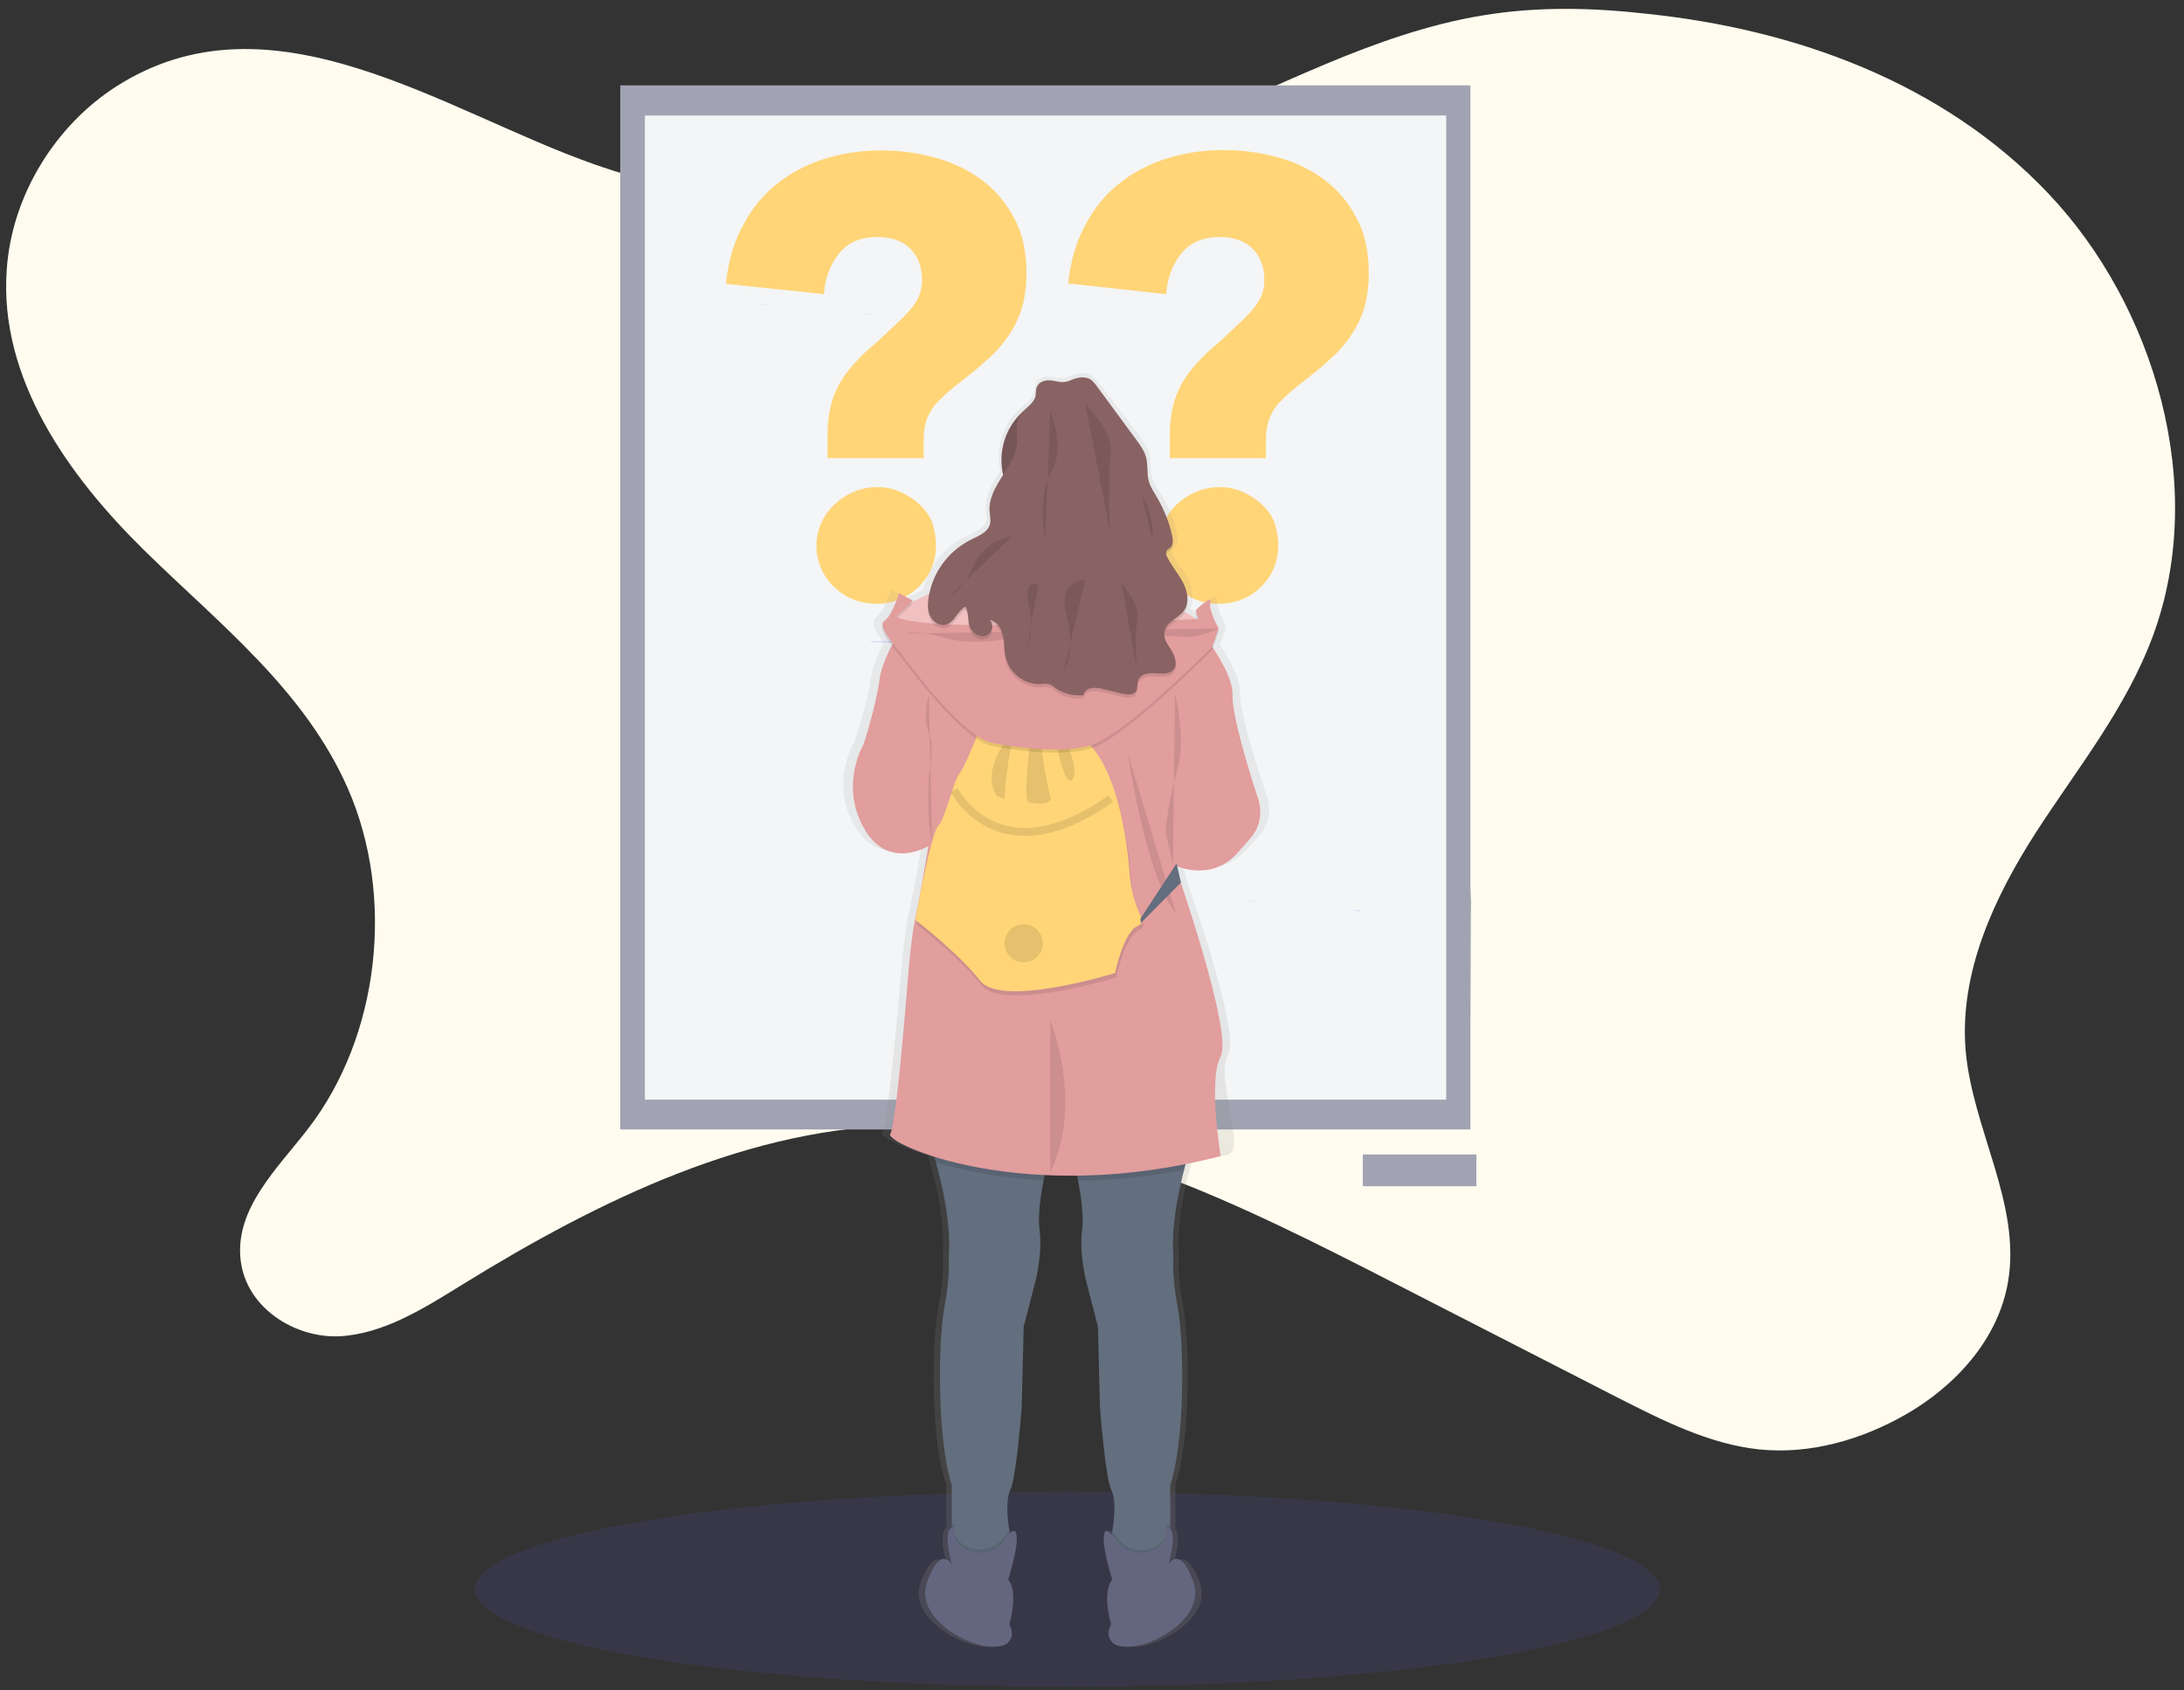 <?xml version="1.0" encoding="utf-8"?>
<!-- Generator: Adobe Illustrator 22.1.0, SVG Export Plug-In . SVG Version: 6.00 Build 0)  -->
<svg version="1.1" id="efa50409-81c4-4ecf-9396-e4ad4f0a015a"
	 xmlns="http://www.w3.org/2000/svg" xmlns:xlink="http://www.w3.org/1999/xlink" x="0px" y="0px" viewBox="0 0 550 425.8"
	 style="enable-background:new 0 0 550 425.8;" xml:space="preserve">
<rect x="0" y="0" width="550" height="425.8" fill="#333333" stroke="none"/>
<style type="text/css">
	.st0{fill:#FFFCEF;}
	.st1{opacity:0.1;fill:#6C63FF;enable-background:new    ;}
	.st2{fill:#A1A3B2;}
	.st3{fill:#F4F5F6;}
	.st4{opacity:0.2;}
	.st5{fill:#6C63FF;}
	.st6{fill:#FFD578;}
	.st7{opacity:0.2;fill:#6C63FF;enable-background:new    ;}
	.st8{fill:url(#SVGID_1_);}
	.st9{fill:#636E7E;}
	.st10{opacity:0.1;enable-background:new    ;}
	.st11{fill:#63667E;}
	.st12{fill:#E29D9D;}
	.st13{fill:#F1C0C0;}
	.st14{fill:#765656;}
	.st15{fill:#896363;}
	.st16{opacity:0.1;fill:none;stroke:#000000;stroke-width:2;stroke-miterlimit:10;enable-background:new    ;}
	.st17{fill:none;stroke:#000000;stroke-width:2;stroke-miterlimit:10;}
</style>
<title>art lover</title>
<path class="st0" d="M29.1,21.9c-14.9,9.6-26.1,27-27.4,46c-2,27.6,15.7,52.1,34.5,70.6s40.4,35.1,51.4,60.1
	c12,27.4,7.9,62.5-10,85.7c-7.7,10-18.5,20.1-17,33.1c1.4,12.1,13.7,19.7,24.9,19.2c11.1-0.6,21.2-7,30.9-13
	c34.8-21.5,72.7-39.9,112.7-40.2c42.8-0.4,83.2,19.9,122,39.8l55.8,28.6c11.6,5.9,23.5,12,36.2,13.3c12.7,1.3,25.7-2.4,37-8.9
	c12.1-7,23.1-18.6,25.6-33.4c3.3-19.7-9-38.4-10.7-58.3c-1.6-19.7,7.3-38.6,17.7-54.8c10.4-16.1,22.7-31.2,29.5-49.6
	c13.9-37.7,0.4-83.1-26.3-111.3s-64-41.4-100.9-45.3C401,1.9,387,1.6,373.3,3.9c-27.3,4.5-52.4,18.7-78.4,29.1
	c-46.4,18.6-98.2,25-145.2,8.4C111.8,28.1,68.3-3.4,29.1,21.9z"/>
<ellipse class="st1" cx="268.8" cy="400.3" rx="149.2" ry="24.6"/>
<path class="st2" d="M370.3,223.3V21.5H156.2v263h214.1v-25.4c0,0,0.1-28.2,0.1-28.3C370.5,223.6,370.5,230.6,370.3,223.3z"/>
<rect x="162.4" y="29.1" class="st3" width="201.8" height="247.9"/>
<g class="st4">
	<path class="st5" d="M217.8,78.8L217.8,78.8L217.8,78.8L217.8,78.8z"/>
	<path class="st5" d="M217.7,78.8L217.7,78.8L217.7,78.8L217.7,78.8z"/>
	<path class="st5" d="M220.3,79.3l-2.4-0.4C218.6,79.2,219.5,79.3,220.3,79.3z"/>
	<path class="st5" d="M191.3,76.4L191.3,76.4L191.3,76.4L191.3,76.4z"/>
	<path class="st5" d="M193.9,76.9l-2.4-0.4C192.3,76.8,193.1,76.9,193.9,76.9z"/>
	<path class="st5" d="M191.5,76.4L191.5,76.4L191.5,76.4L191.5,76.4z"/>
</g>
<g>
	<g>
		<path class="st6" d="M344.7,68.7c0,3.4-0.4,6.4-1.2,9c-0.8,2.6-2,5-3.5,7.1c-1.5,2.2-3.3,4.2-5.5,6.1c-2.1,1.9-4.6,3.9-7.3,6
			c-1.7,1.3-3,2.5-4.1,3.6c-1.1,1-2,2.1-2.6,3.2c-0.6,1.1-1.1,2.2-1.3,3.4c-0.3,1.2-0.4,2.6-0.4,4.3v4h-24.2v-5.9
			c0-2.7,0.3-5.1,0.8-7.2c0.5-2.1,1.3-4.1,2.3-5.8c1-1.8,2.3-3.5,3.8-5.1c1.5-1.7,3.3-3.4,5.4-5.1l5.1-4.8c1.8-1.6,3.3-3.2,4.5-4.9
			c1.2-1.7,1.9-3.7,1.9-6.1c0-3.3-1-5.9-3-7.9c-2-2-4.8-2.9-8.3-2.9c-4.3,0-7.6,1.5-9.8,4.4c-2.2,2.9-3.4,6.3-3.6,10L269,71.4
			c0.6-5.6,2-10.5,4.3-14.7c2.2-4.2,5.1-7.8,8.6-10.5c3.5-2.8,7.5-4.9,12-6.3c4.5-1.4,9.2-2.1,14.2-2.1c4.7,0,9.2,0.6,13.6,1.8
			c4.4,1.2,8.3,3.1,11.7,5.6c3.4,2.5,6.2,5.8,8.2,9.7C343.7,58.7,344.7,63.4,344.7,68.7z M321.9,137.3c0,4.1-1.4,7.6-4.3,10.5
			c-2.9,2.8-6.5,4.3-10.7,4.3c-2.1,0-4-0.4-5.8-1.1c-1.8-0.7-3.4-1.8-4.8-3.1c-1.4-1.3-2.5-2.9-3.3-4.7c-0.8-1.8-1.2-3.7-1.2-5.7
			c0-2,0.4-3.9,1.2-5.7c0.8-1.8,1.9-3.4,3.3-4.7c1.4-1.3,3-2.4,4.9-3.2c1.9-0.8,3.8-1.2,5.9-1.2c2.1,0,4,0.4,5.8,1.2
			c1.8,0.8,3.4,1.8,4.8,3.1c1.4,1.3,2.5,2.8,3.3,4.7C321.5,133.4,321.9,135.3,321.9,137.3z"/>
	</g>
</g>
<g>
	<g>
		<path class="st6" d="M258.5,68.7c0,3.4-0.4,6.4-1.2,9c-0.8,2.6-2,5-3.5,7.1c-1.5,2.2-3.3,4.2-5.5,6.1c-2.1,1.9-4.6,3.9-7.3,6
			c-1.7,1.3-3,2.5-4.1,3.6c-1.1,1-2,2.1-2.6,3.2c-0.6,1.1-1.1,2.2-1.3,3.4c-0.3,1.2-0.4,2.6-0.4,4.3v4h-24.2v-5.9
			c0-2.7,0.3-5.1,0.8-7.2c0.5-2.1,1.3-4.1,2.3-5.8c1-1.8,2.3-3.5,3.8-5.1c1.5-1.7,3.3-3.4,5.4-5.1l5.1-4.8c1.8-1.6,3.3-3.2,4.5-4.9
			c1.2-1.7,1.9-3.7,1.9-6.1c0-3.3-1-5.9-3-7.9c-2-2-4.8-2.9-8.3-2.9c-4.3,0-7.6,1.5-9.8,4.4c-2.2,2.9-3.4,6.3-3.6,10l-24.7-2.6
			c0.6-5.6,2-10.5,4.3-14.7c2.2-4.2,5.1-7.8,8.6-10.5c3.5-2.8,7.5-4.9,12-6.3c4.5-1.4,9.2-2.1,14.2-2.1c4.7,0,9.2,0.6,13.6,1.8
			c4.4,1.2,8.3,3.1,11.7,5.6c3.4,2.5,6.2,5.8,8.2,9.7C257.5,58.7,258.5,63.4,258.5,68.7z M235.7,137.3c0,4.1-1.4,7.6-4.3,10.5
			c-2.9,2.8-6.5,4.3-10.7,4.3c-2.1,0-4-0.4-5.8-1.1c-1.8-0.7-3.4-1.8-4.8-3.1c-1.4-1.3-2.5-2.9-3.3-4.7c-0.8-1.8-1.2-3.7-1.2-5.7
			c0-2,0.4-3.9,1.2-5.7c0.8-1.8,1.9-3.4,3.3-4.7c1.4-1.3,3-2.4,4.9-3.2c1.9-0.8,3.8-1.2,5.9-1.2c2.1,0,4,0.4,5.8,1.2
			c1.8,0.8,3.4,1.8,4.8,3.1c1.4,1.3,2.5,2.8,3.3,4.7C235.3,133.4,235.7,135.3,235.7,137.3z"/>
	</g>
</g>
<g class="st4">
	<path class="st5" d="M340.6,229.1L340.6,229.1L340.6,229.1L340.6,229.1z"/>
	<path class="st5" d="M340.4,229.1L340.4,229.1L340.4,229.1L340.4,229.1z"/>
	<path class="st5" d="M343,229.5l-2.4-0.4C341.4,229.5,342.2,229.6,343,229.5z"/>
	<path class="st5" d="M314.1,226.7L314.1,226.7L314.1,226.7L314.1,226.7z"/>
	<path class="st5" d="M314.2,226.7L314.2,226.7L314.2,226.7L314.2,226.7z"/>
	<path class="st5" d="M316.7,227.2l-2.4-0.4C315,227.1,315.9,227.2,316.7,227.2z"/>
</g>
<path class="st7" d="M224.4,161.5c1,0,2.1,0.1,3.5,0.1c1.2,0,2.2,0,3.3,0c2.2,0,4.8,0,7.2,0c1.6,0,3.1,0,4.6,0c1.1,0,2,0,3,0
	c1,0,2.3,0,3,0l1.2,0.2c0.2,0,0.4,0,0.6,0c0.4,0,1,0,1.4,0c0.2,0.1-1.4,0.1-3.4,0.1c-1.3,0-2.7,0-4,0c-1.5,0-2.7,0-4.1,0.1
	c-1.3,0-2.8,0-4.1,0c-1.6,0-2.9,0-4.4-0.1c-3.6,0-7.9,0-11.3-0.1H220c-0.3,0,0,0,0-0.1c-0.3-0.1-0.6-0.1-0.9-0.1
	c-0.4,0-0.5-0.1,0.3-0.1C221.3,161.5,222.1,161.4,224.4,161.5z"/>
<path class="st7" d="M268.8,120.5c0.5,0,1.1,0.1,1.8,0.1c0.7,0,1.1,0,1.7,0c1.2,0,2.5,0,3.8,0c0.8,0,1.6,0,2.4,0c0.6,0,1,0,1.6,0
	c0.5,0,1.2,0,1.6,0l0.6,0.2c0.1,0,0.2,0,0.3,0c0.2,0,0.5,0,0.8,0c0.1,0.1-0.7,0.1-1.8,0.1c-0.7,0-1.4,0-2.1,0c-0.8,0-1.4,0-2.2,0.1
	c-0.7,0-1.5,0-2.2,0c-0.8,0-1.5,0-2.3-0.1c-1.9,0-4.1,0-5.9-0.1h-0.4c-0.1,0,0,0,0-0.1c0,0-0.3-0.1-0.4-0.1c-0.2,0-0.3-0.1,0.2-0.1
	C267,120.5,267.9,120.4,268.8,120.5z"/>
<linearGradient id="SVGID_1_" gradientUnits="userSpaceOnUse" x1="322.707" y1="-17.75" x2="322.707" y2="303.283" gradientTransform="matrix(1 0 0 -1 -56.6 397.114)">
	<stop  offset="0" style="stop-color:#808080;stop-opacity:0.25"/>
	<stop  offset="0.54" style="stop-color:#808080;stop-opacity:0.12"/>
	<stop  offset="1" style="stop-color:#808080;stop-opacity:0.1"/>
</linearGradient>
<path class="st8" d="M319.1,200.7c-2.5-7.3-7-21.4-6.8-26.3c0.1-3.4-2.5-8.1-5.1-12l1.5-4.1l-0.2-0.3l0.2-0.5c0,0-2-3.5-2.3-5.7
	c0-0.1,0-0.1,0-0.2c0.1-0.3,0.1-0.4-0.1-0.5c0-0.1,0-0.2,0.1-0.3c0.6-1.9-3.9,2.1-3.9,2.1l0.2,0.6l-0.2,0.2l0.5,1.4
	c-1-0.5-2.1-1.2-3.3-1.8c0.5-0.9,0.7-2,0.6-3c0-1.6-0.4-3.1-1.1-4.5c-1.2-2.3-3-4.2-4.1-6.5c-0.1-0.2-0.2-0.4-0.2-0.6
	c0-0.1,0-0.1,0.1-0.2c0.2-0.3,0.6-0.5,0.9-0.7c0.6-0.6,0.8-1.4,0.6-2.1c0-0.6,0-1.2-0.2-1.7c-0.8-3.4-2.1-6.6-3.9-9.5
	c-0.9-1.4-1.8-2.8-2.3-4.4c-0.5-1.8-0.2-3.8-0.6-5.6c-0.5-2-1.7-3.7-3-5.3l-9.9-12.9c-0.4-0.6-1-1.2-1.6-1.7c-1.9-1.3-4.1-0.5-6,0.3
	c-2.2,0.9-3.2-0.1-5.4,0c-1.2,0.1-2.4,0.6-2.8,1.7c-0.3,0.7-0.2,1.5-0.3,2.2c-0.4,1.6-1.9,2.6-3.2,3.8c-3.7,3.1-5.8,7.6-5.8,12.4
	c0,1.2,0.1,2.5,0.4,3.7c-1.9,2.9-3.7,5.7-3.6,9c0,0.3,0,0.6,0,0.9c0,0.6,0.2,1.3,0.2,1.9c0,0.2,0,0.4-0.1,0.6c-0.6,2.1-3,3-5.1,4
	c-5.5,2.6-9.5,7.6-10.8,13.5c-1.7,0.8-3.3,1.6-4.7,2.2l0.3-0.3l-3.7-1.9c0,0-1.7,5.6-3.9,7c-0.4,0.3-0.6,0.9-0.4,1.4
	c-0.3,1.2,1.2,3.3,2.5,4.9c-1.5,2.9-2.9,6-3.2,8.5c-0.8,6.4-4.2,16.4-4.2,16.4s-6.4,10.2,0,21.2c6.4,11,17,4.6,17,4.6
	s-0.9,5.1-1.8,10c-1,4.7-1.8,8.7-1.8,8.7l0,0c-1,5.1-1.7,14-1.7,14s-3.1,37.6-4.7,40c-0.6,0.8,3.6,3.4,11.5,5.8
	c0.1,0.5,0.3,0.9,0.4,1.4c1.8,6.2,4,15.9,3.3,23.9c0,0,0.6,4.3-1.1,12.9c-1.7,8.6-2,33.3,2,44.8v10.8c-0.7,0.4-1.3,1.6-0.7,5.5
	l0.8,3.8c0,0-2.8-5.1-6.4,4s9.5,16.1,15.6,16.6c1.3,0.1,2.5,0.1,3.8-0.1c1.7-0.3,2.9-1.9,2.7-3.6c0-0.2-0.1-0.4-0.2-0.6l-0.5-1.3
	c0,0,2.5-8-0.3-11.3c0,0,3.6-11,1.7-12.3c0,0-0.5-0.1-1.3,0.7c0-0.2-0.1-0.4-0.1-0.7c-0.4-2.3-1.1-7.7,0.2-10.2
	c1.7-3.2,3.1-21.2,3.1-21.2l0.6-20.1l3.1-11.3c0,0,2-7.2,1.1-13.1c-0.5-3.6,0.3-9,1.1-12.7c0.1-0.5,0.2-0.9,0.3-1.3
	c2.7,0.1,5.5,0.2,8.4,0.2c0.1,0.4,0.2,0.9,0.3,1.3h0.1c0.7,3.7,1.5,9,1,12.5c-0.8,5.9,1.1,13.1,1.1,13.1L277,334l0.6,20.1
	c0,0,1.4,18,3.1,21.2c1.3,2.5,0.6,8,0.2,10.3l0,0.2c0,0.3-0.1,0.4-0.1,0.6c-1-1-1.6-0.9-1.6-0.9c-2,1.3,1.7,12.3,1.7,12.3
	c-2.8,3.2-0.3,11.3-0.3,11.3l-0.5,1.3c-0.6,1.7,0.3,3.5,1.9,4.1c0.2,0.1,0.4,0.1,0.6,0.2c1.3,0.2,2.5,0.2,3.8,0.1
	c6.1-0.5,19.3-7.5,15.6-16.6c-3.6-9.1-6.4-4-6.4-4l0.8-3.8c0.6-3.4,0.1-4.8-0.4-5.3V374c3.9-11.6,3.6-36.2,2-44.8
	c-1.7-8.6-1.1-12.9-1.1-12.9c-0.6-7.2,1.1-15.8,2.8-22c0.1-0.5,0.3-1,0.4-1.5c3-0.6,6.1-1.2,9.2-2c4.7-1.1-3.4-19,0-25.2
	c2.7-4.9-6.7-33-10.5-43.9l0,0l-0.9-4.1c2.1,0.8,9.7,3,15.6-3.2c1.6-1.7,2.9-3,3.8-4.2C319.5,207.6,320.2,204,319.1,200.7z
	 M297.3,217.5l-0.1-0.1L297.3,217.5L297.3,217.5z"/>
<path class="st9" d="M262.8,297.3c-0.7,3.7-1.5,9-1,12.6c0.8,5.9-1.1,13.1-1.1,13.1l-2.9,11.2l-0.5,20.1c0,0-1.3,17.9-2.9,21.1
	c-1.2,2.5-0.6,7.9-0.2,10.2c0.1,0.7,0.2,1.1,0.2,1.1c-2.1,16-14.7,1.1-14.7,1.1v-13.6c-3.7-11.5-3.5-36.1-1.9-44.7
	s1.1-12.8,1.1-12.8c0.7-8-1.5-17.7-3.2-23.9c-1-3.7-1.9-6.1-1.9-6.1l30,6.7C263.7,293.3,263.3,295,262.8,297.3z"/>
<path class="st10" d="M254.3,386.7c-2.1,16-14.7,1.1-14.7,1.1v-3.7c0.3-0.2,0.6-0.2,0.9-0.1c-0.6,2.1,0.2,3.6,1.7,4.8
	c3.2,2.5,7.9,1.9,10.4-1.3c0.1-0.1,0.1-0.2,0.2-0.3c0.4-0.6,0.8-1.1,1.3-1.6C254.2,386.3,254.3,386.7,254.3,386.7z"/>
<path class="st10" d="M294.7,384.2v3.6c0,0-12.6,15-14.7-1.1c0,0,0.1-0.4,0.2-1c0.4,0.4,0.8,0.9,1.2,1.5c2.3,3.3,6.9,4.1,10.3,1.8
	c0.1-0.1,0.2-0.1,0.3-0.2c1.4-1.2,2.3-2.7,1.7-4.8C294,383.9,294.4,383.9,294.7,384.2z"/>
<path class="st11" d="M240.5,384.8c0,0-2.7-1.1-1.6,5.6l0.8,3.7c0,0-2.7-5.1-6.1,4c-3.5,9.1,9.1,16,15,16.6c1.2,0.1,2.4,0.1,3.6-0.1
	c1.7-0.3,2.9-2,2.6-3.7c0-0.2-0.1-0.3-0.1-0.5l-0.5-1.3c0,0,2.4-8-0.3-11.2c0,0,3.5-11,1.6-12.3c0,0-0.9-0.1-2.7,2.4
	c-2.3,3.3-6.9,4.1-10.3,1.8c-0.1-0.1-0.2-0.1-0.3-0.2C240.8,388.4,239.9,386.9,240.5,384.8z"/>
<path class="st9" d="M298.2,294.7c-1.6,6.1-3.3,14.7-2.7,21.9c0,0-0.5,4.3,1.1,12.8s1.9,33.2-1.9,44.7v13.6c0,0-12.6,15-14.7-1.1
	c0,0,0.1-0.3,0.1-0.7l0-0.2c0.4-2.2,1.1-7.7-0.2-10.3c-1.6-3.2-2.9-21.1-2.9-21.1l-0.5-20.1l-2.9-11.2c0,0-1.9-7.2-1.1-13.1
	c0.5-3.5-0.3-8.8-1-12.5c-0.5-2.4-0.9-4.1-0.9-4.1l30-6.7C300.6,286.6,299.4,289.9,298.2,294.7z"/>
<path class="st10" d="M294.7,384.4v3.3c0,0-12.6,15-14.7-1.1c0,0,0.1-0.3,0.1-0.7c0.5,0.5,0.9,1,1.3,1.5c2.3,3.3,6.9,4.1,10.3,1.8
	c0.1-0.1,0.2-0.1,0.3-0.2c1.4-1.2,2.3-2.7,1.7-4.8C294,384.1,294.4,384.2,294.7,384.4z"/>
<path class="st11" d="M293.5,384.8c0,0,2.7-1.1,1.6,5.6l-0.8,3.7c0,0,2.7-5.1,6.1,4c3.5,9.1-9.1,16-15,16.6
	c-1.2,0.1-2.4,0.1-3.6-0.1c-1.7-0.3-2.9-2-2.6-3.7c0-0.2,0.1-0.4,0.1-0.5l0.5-1.3c0,0-2.4-8,0.3-11.2c0,0-3.5-11-1.6-12.3
	c0,0,0.9-0.1,2.7,2.4c2.3,3.3,6.9,4.1,10.3,1.8c0.1-0.1,0.2-0.1,0.3-0.2C293.3,388.4,294.1,386.9,293.5,384.8z"/>
<path class="st10" d="M233.7,286.7l30,6.7c0,0-0.4,1.6-0.8,3.9c-11.3-0.6-20.6-2.5-27.2-4.5C234.6,289.1,233.7,286.7,233.7,286.7z"
	/>
<path class="st10" d="M300.4,286.7c0,0-1.2,3.3-2.4,8c-8.8,1.7-17.7,2.6-26.7,2.7c-0.5-2.4-0.9-4.1-0.9-4.1L300.4,286.7z"/>
<path class="st12" d="M229.8,153.7c0,0-7.5,11-8.3,17.4c-0.8,6.4-4,16.3-4,16.3s-6.1,10.2,0,21.1c6.1,11,16.3,4.6,16.3,4.6
	s-2.1,12.8-3.2,17.7c-1.1,4.8-1.9,15-1.9,15s-2.9,37.4-4.5,39.8c-1.6,2.4,33.7,18.5,83.2,5.6c0,0-3.2-19,0-25.1
	c3.2-6.1-11.5-48.1-11.5-48.1s8.8,4.3,15.5-2.9c1.5-1.7,2.7-3,3.7-4.2c2.2-2.6,2.8-6.2,1.8-9.5c-2.4-7.3-6.7-21.4-6.5-26.2
	c0.3-6.7-9.9-18.7-9.9-18.7L229.8,153.7z"/>
<path class="st13" d="M266.4,144.1c-8.3-2.5-17.3-1.9-25.1,1.9c-7.1,3.4-14.7,7.1-15.7,7.9c-1.9,1.6,0,2.9,0,2.9l21.1,2.4h42l16-1.3
	c0,0-14.7-9.4-22.2-9.9C279,147.7,272.3,145.9,266.4,144.1z"/>
<path class="st10" d="M295.4,217.9l-1.9-8.3c0.5-5.3,1.5-10.4,2.9-15.5c2.4-8-0.5-19.3-0.5-19.3"/>
<path class="st10" d="M233.9,174.9c0,0-1.6,6.1,0,9.6c1.6,3.5,0,11,0,11s-0.5,12.3,0.8,16.3"/>
<path class="st10" d="M247,184.8c0,0-3.5,9.1-5.1,11.2c-1.6,2.1-3.5,11.2-5.3,13.1s-5.8,23.7-5.8,23.7s10.9,8.4,16.3,15.3
	s34-1.9,34-1.9s2.1-10.2,5.6-11.8c1.3-0.6,1.4-1.3,1.1-2c-1.7-3.5-2.7-7.2-3-11.1c-0.8-10.2-3.3-26.5-11.1-33.7L247,184.8z"/>
<path class="st6" d="M246.7,183.7c0,0-3.5,9.1-5.1,11.2c-1.6,2.1-3.5,11.2-5.3,13.1c-1.9,1.9-5.8,23.7-5.8,23.7s10.9,8.4,16.3,15.3
	c5.3,7,34-1.9,34-1.9s2.1-10.2,5.6-11.8c1.3-0.6,1.4-1.3,1.1-2c-1.7-3.5-2.7-7.2-3-11.1c-0.8-10.2-3.3-26.5-11.1-33.7L246.7,183.7z"
	/>
<circle class="st10" cx="257.8" cy="237.6" r="4.8"/>
<path class="st10" d="M253.7,186.1c0,0-6.7,8-2.7,14.4l1.9,0.8c0,0,1.1-13.9,2.4-14.7L253.7,186.1z"/>
<path class="st10" d="M259.5,186.1c0,0-1.9,14.7-0.5,16c0,0,5.1,1.1,5.6-0.8c0,0-2.9-12.6-2.1-14.2L259.5,186.1z"/>
<path class="st10" d="M266,187.3c0,0,2.1,11,4,9.1s-1.3-9.1-1.3-9.1H266z"/>
<path class="st10" d="M250.2,188c0,0,16,3.2,24.6,0.5c8.6-2.7,30.5-24.8,30.5-24.8l1.6-4.6c0,0-2.7-4.8-2.2-6.7
	c0.5-1.9-3.7,2.1-3.7,2.1l0.7,2.2c0,0-69.2,4-76.2-0.6l4.3-4l-3.5-1.9c0,0-1.6,5.6-3.7,7s3.7,7.5,3.7,7.5S242.2,186.9,250.2,188z"/>
<path class="st12" d="M250.2,187.2c0,0,16,3.2,24.6,0.5c8.6-2.7,30.5-24.8,30.5-24.8l1.6-4.6c0,0-2.7-4.8-2.1-6.7
	c0.5-1.9-3.7,2.1-3.7,2.1l0.7,2.2c0,0-69.2,4-76.2-0.6l4.3-4l-3.5-1.9c0,0-1.6,5.6-3.7,7c-2.1,1.3,3.7,7.5,3.7,7.5
	S242.2,186.1,250.2,187.2z"/>
<path class="st10" d="M227.7,159.6c0,0,2.9-1.1,10.4,1.1c7.5,2.1,16.6,0,16.6,0s40.4-0.8,43.6-0.3s8.5-2.1,8.5-2.1"/>
<path class="st10" d="M284.1,190.1c0,0,4.5,31,12.1,40.1C296.1,230.2,286.5,197.9,284.1,190.1z"/>
<circle class="st14" cx="268.8" cy="115.9" r="16.6"/>
<path class="st10" d="M263.8,96.6c-1.1,0.1-2.3,0.6-2.7,1.7c-0.3,0.7-0.2,1.5-0.3,2.2c-0.5,2.2-3.1,3.3-4.1,5.3
	c-1.1,2-0.4,4.3-0.6,6.4c-0.4,6.3-7.3,11-6.9,17.3c0.1,1.1,0.4,2.3,0.1,3.3c-0.5,2.1-2.9,3-4.9,4c-5.7,2.9-9.7,8.4-10.6,14.8
	c-0.2,1.5-0.2,3.2,0.5,4.5c0.7,1.4,2.3,2.4,3.8,2.1c2.2-0.5,3-3.5,5-4.6c0.9,1.4,0.6,3.2,1,4.8c0.5,1.7,2.3,3,4,2.6
	c1.7-0.4,2.5-3,1-4c1.9,0.2,3.1,2.1,3.5,4c0.4,1.8,0.2,3.8,0.7,5.6c1.1,4,4.9,6.8,9,6.5c0.6-0.1,1.2-0.1,1.8,0
	c0.6,0.2,1.1,0.5,1.5,0.9c2.1,1.5,4.7,2.2,7.3,1.9c0.1-1,1.1-1.7,2.1-1.8c1-0.1,2,0,2.9,0.3l4.5,1.1c1.3,0.3,3,0.5,3.7-0.6
	c0.5-0.8,0.2-2,0.6-2.9c0.6-1.5,2.7-1.7,4.3-1.6c1.6,0.1,3.6,0.3,4.6-1c1-1.3,0.3-3.3-0.6-4.8c-0.9-1.4-2.1-3-1.8-4.7
	c0.5-2.4,3.4-3.3,4.9-5.2c1.5-2,1-5-0.2-7.2c-1.2-2.3-2.9-4.2-4-6.5c-0.3-0.5-0.3-1-0.1-1.5c0.2-0.3,0.6-0.5,0.9-0.7
	c0.8-0.7,0.7-2,0.5-3c-0.7-3.3-2-6.6-3.7-9.5c-0.8-1.4-1.8-2.8-2.2-4.3c-0.5-1.8-0.2-3.8-0.6-5.6c-0.4-2-1.7-3.7-2.9-5.3L276.2,98
	c-0.4-0.6-0.9-1.2-1.5-1.7c-1.8-1.2-3.9-0.5-5.7,0.3C266.9,97.5,265.9,96.5,263.8,96.6z"/>
<path class="st15" d="M263.8,95.8c-1.1,0.1-2.3,0.6-2.7,1.7c-0.3,0.7-0.2,1.5-0.3,2.2c-0.5,2.2-3.1,3.3-4.1,5.3
	c-1.1,2-0.4,4.3-0.6,6.4c-0.4,6.3-7.3,11-6.9,17.3c0.1,1.1,0.4,2.3,0.1,3.3c-0.5,2.1-2.9,3-4.9,4c-5.7,2.9-9.7,8.4-10.6,14.8
	c-0.2,1.5-0.2,3.2,0.5,4.5c0.7,1.4,2.3,2.4,3.8,2.1c2.2-0.5,3-3.5,5-4.6c0.9,1.4,0.6,3.2,1,4.8c0.5,1.7,2.3,3,4,2.6
	c1.7-0.4,2.5-3,1-4c1.9,0.2,3.1,2.1,3.5,4c0.4,1.8,0.2,3.8,0.7,5.6c1.1,4,4.9,6.8,9,6.5c0.6-0.1,1.2-0.1,1.8,0
	c0.6,0.2,1.1,0.5,1.5,0.9c2.1,1.5,4.7,2.2,7.3,1.9c0.1-1,1.1-1.7,2.1-1.8c1-0.1,2,0,2.9,0.3l4.5,1.1c1.3,0.3,3,0.5,3.7-0.6
	c0.5-0.8,0.2-2,0.6-2.9c0.6-1.5,2.7-1.7,4.3-1.6c1.6,0.1,3.6,0.3,4.6-1c1-1.3,0.3-3.3-0.6-4.8c-0.9-1.4-2.1-3-1.8-4.7
	c0.5-2.4,3.4-3.3,4.9-5.2c1.5-2,1-5-0.2-7.2c-1.2-2.3-2.9-4.2-4-6.5c-0.3-0.5-0.3-1-0.1-1.5c0.2-0.3,0.6-0.5,0.9-0.7
	c0.8-0.7,0.7-2,0.5-3c-0.7-3.3-2-6.5-3.7-9.5c-0.8-1.4-1.8-2.8-2.2-4.3c-0.5-1.8-0.2-3.8-0.6-5.6c-0.4-2-1.7-3.7-2.9-5.3l-9.5-12.9
	c-0.4-0.6-0.9-1.2-1.5-1.7c-1.8-1.2-3.9-0.5-5.7,0.3C266.9,96.7,265.9,95.7,263.8,95.8z"/>
<path class="st10" d="M255.1,134.9c0,0-7.2,1.1-9.9,7.5c-2.7,6.4-6.1,7.8-6.1,7.8"/>
<path class="st10" d="M264.5,103.6c0,0,4,9.1,0.3,15.2c-3.8,6.2-1.6,17.4-1.6,17.4"/>
<path class="st10" d="M261.5,147.2c0,0-4-1.6-2.4,5.1c1.6,6.7-0.5,11.5-0.5,11.5"/>
<path class="st10" d="M273.3,146.1c0,0-7.2-0.3-4.7,9.1c2.5,9.4-0.7,13.9-0.7,13.9"/>
<path class="st10" d="M273.3,101.7c0,0,7,7.2,6.4,11.8s-0.3,20.6,0,21.4"/>
<path class="st10" d="M282.4,146.9c0,0,4.8,5.1,4,9.4c-0.8,4.3,0,12.8,0,12.8"/>
<path class="st10" d="M287.5,124.2c0,0,3.5,6.4,2.7,12.1"/>
<path class="st16" d="M240.3,199c0,0,11.1,22.2,39.4,2.2"/>
<path class="st17" d="M287.5,231.4"/>
<polyline class="st9" points="287.2,231.4 296.3,217.5 297.4,222.3 287.3,232.5 "/>
<path class="st10" d="M264.5,257.1c0,0,8.5,20.6,0,38.2"/>
<rect x="343.2" y="290.8" class="st2" width="28.6" height="8"/>
</svg>
